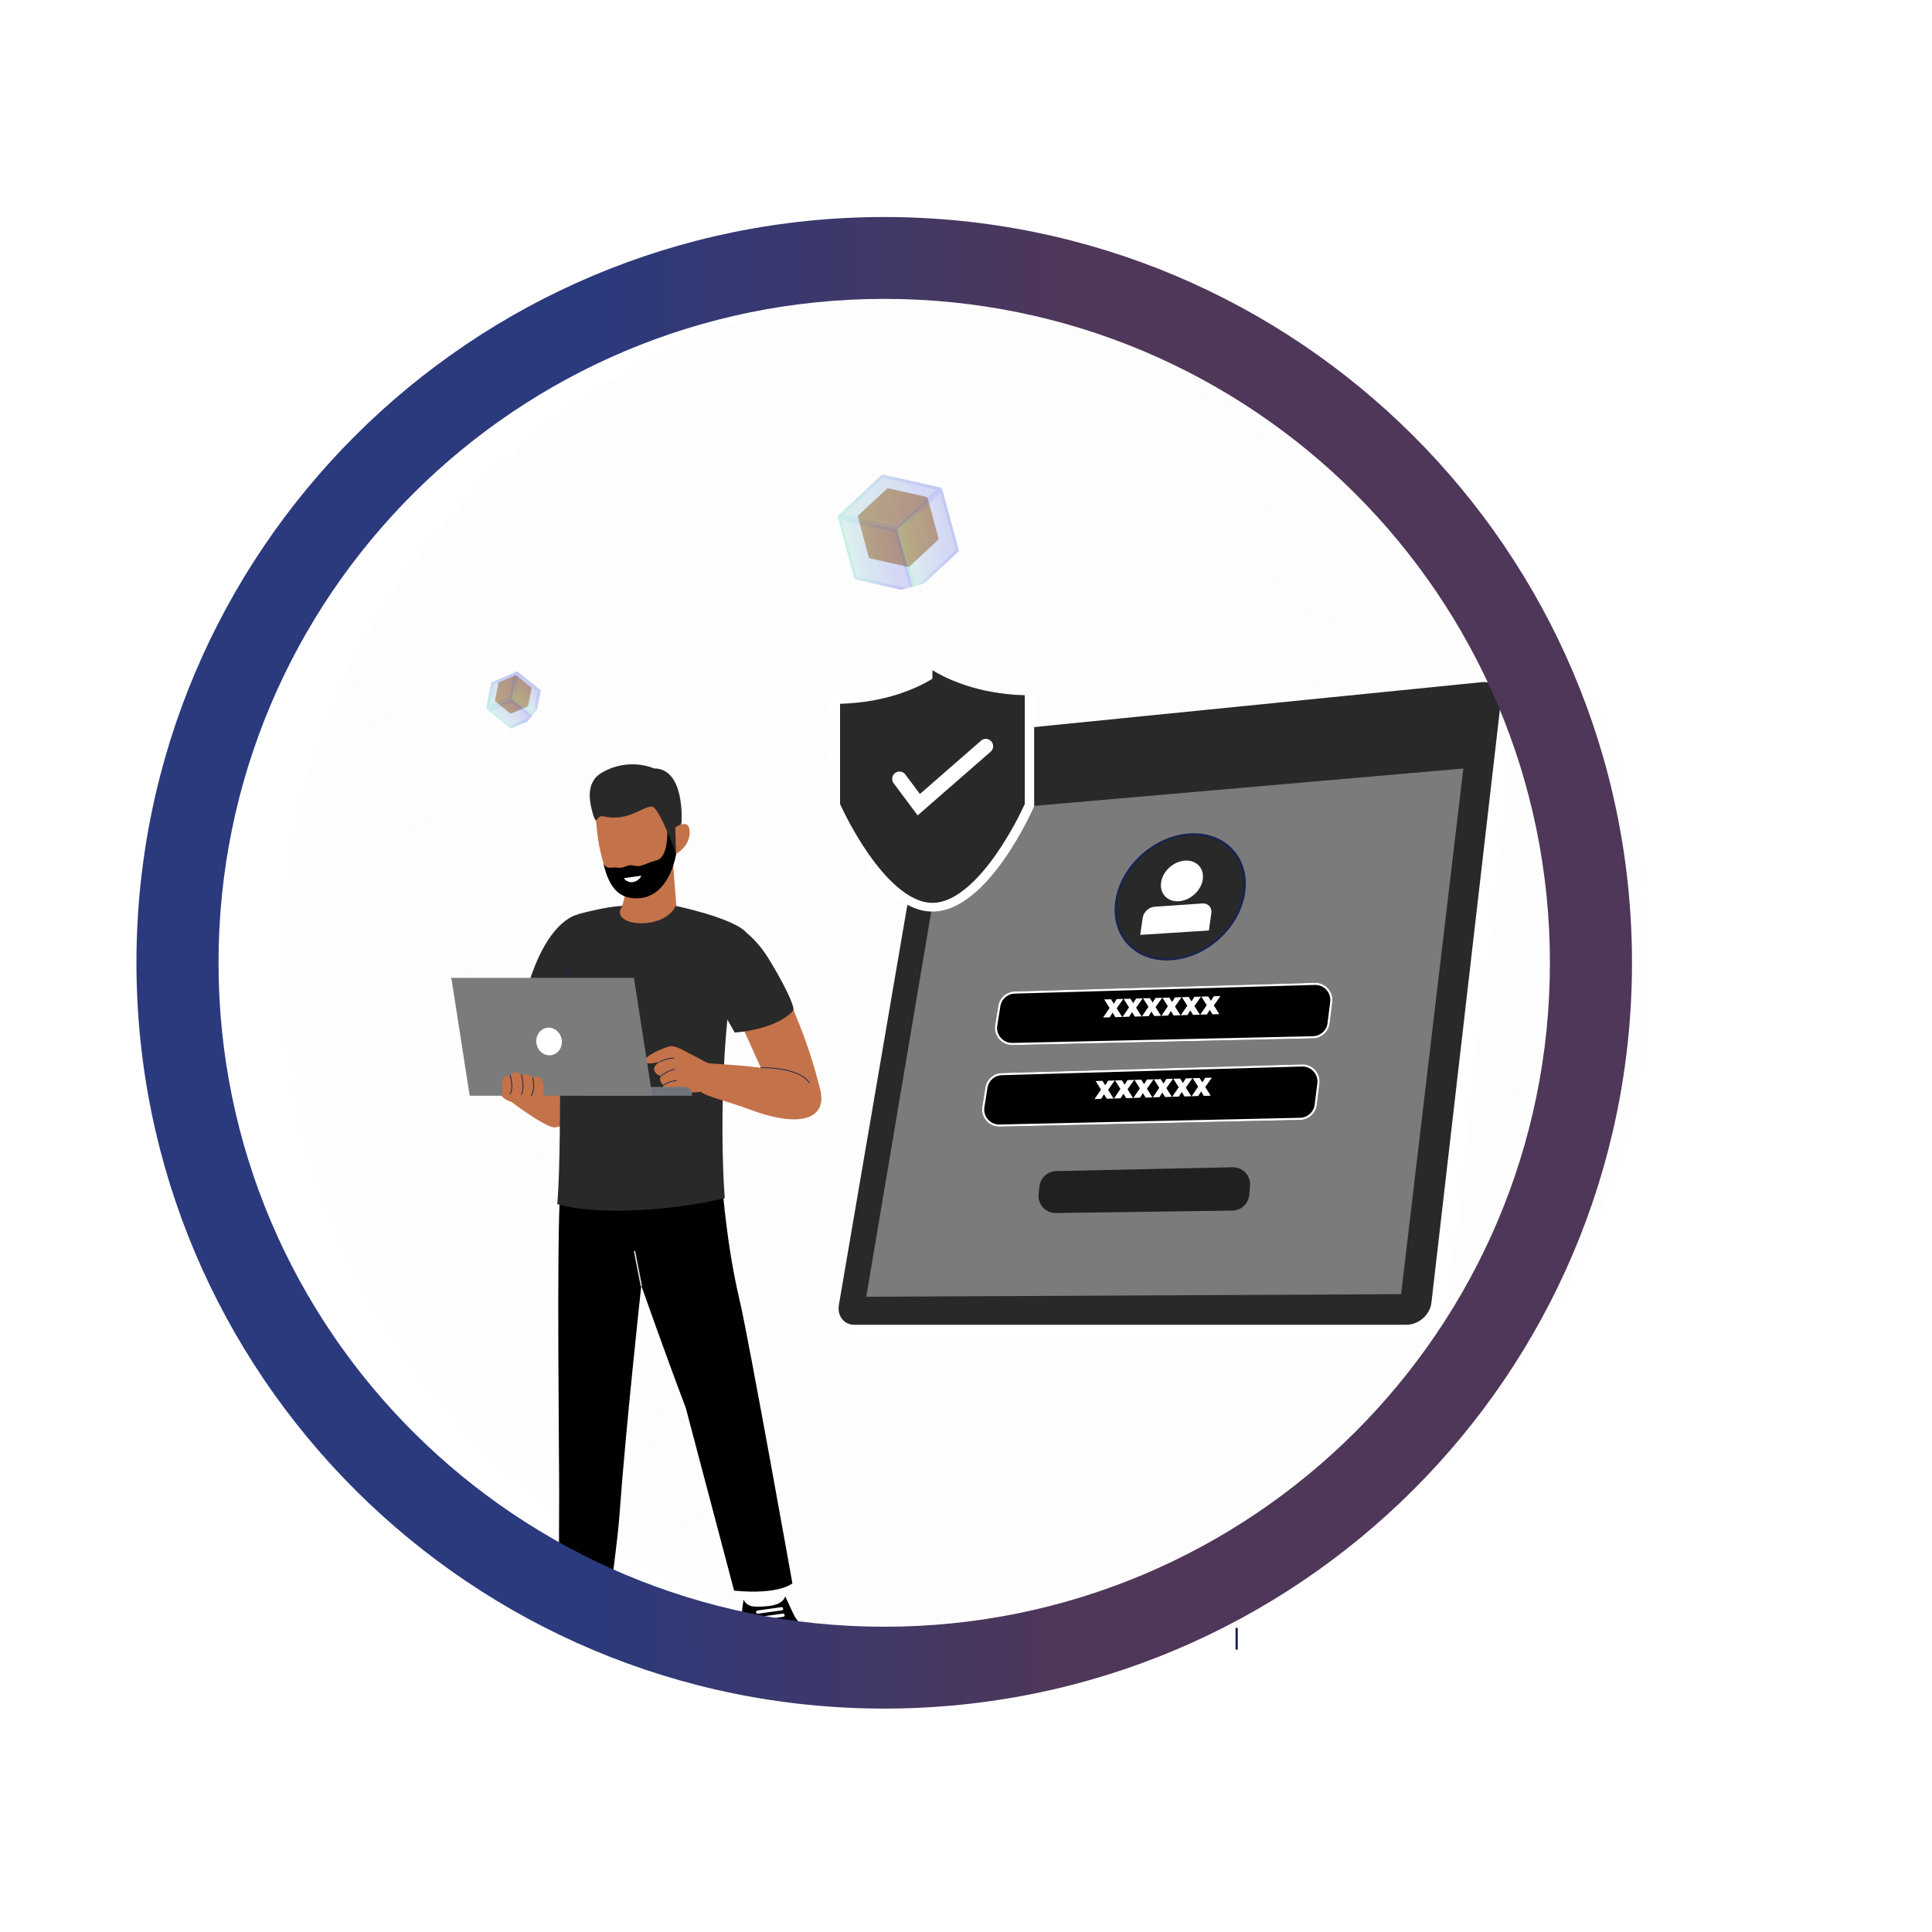 <svg xmlns="http://www.w3.org/2000/svg" width="900" height="900" fill="none" viewBox="0 0 900 900">
  <g filter="url(#a)">
    <ellipse cx="449.622" cy="449.615" fill="url(#b)" fill-opacity=".6" rx="318.345" ry="318.44" transform="rotate(-48.094 449.622 449.615)"/>
  </g>
  <g filter="url(#c)">
    <path fill="#fff" fill-opacity=".16" d="m734.777 601.832-17.174-1.249a43.342 43.342 0 0 0-4.902-11.866l11.241-13.008a3.126 3.126 0 0 0-.156-4.253l-8.831-8.831a3.122 3.122 0 0 0-4.246-.156l-12.996 11.26a43.532 43.532 0 0 0-11.866-4.927l-1.249-17.18a3.123 3.123 0 0 0-3.122-2.873h-12.491a3.128 3.128 0 0 0-2.132.833 3.127 3.127 0 0 0-.99 2.065l-1.249 17.18a43.493 43.493 0 0 0-11.866 4.902l-13.015-11.241a3.118 3.118 0 0 0-4.246.156l-8.831 8.831a3.124 3.124 0 0 0-.156 4.252l11.26 12.99a43.35 43.35 0 0 0-4.927 11.866l-17.174 1.249a3.12 3.12 0 0 0-2.879 3.122v12.491a3.124 3.124 0 0 0 2.904 3.122l17.174 1.249a43.493 43.493 0 0 0 4.902 11.866l-11.241 13.014a3.123 3.123 0 0 0 .156 4.247l8.831 8.831a3.121 3.121 0 0 0 4.246.156l12.996-11.26a43.487 43.487 0 0 0 11.866 4.927l1.249 17.174a3.12 3.12 0 0 0 3.122 2.879h12.491a3.124 3.124 0 0 0 3.122-2.904l1.249-17.174a43.493 43.493 0 0 0 11.866-4.902l13.014 11.241a3.123 3.123 0 0 0 4.247-.156l8.831-8.831a3.121 3.121 0 0 0 .156-4.246l-11.26-12.996a43.5 43.5 0 0 0 4.927-11.866l17.174-1.249a3.12 3.12 0 0 0 2.879-3.122v-12.491a3.124 3.124 0 0 0-2.904-3.122Zm-59.547 28.103a18.732 18.732 0 0 1-17.309-11.566 18.735 18.735 0 1 1 17.309 11.566Z"/>
  </g>
  <path fill="#fff" d="M345.319 756.951s1.747 12.992 3.464 14.959c5.765 6.628 18.743 4.387 25.182.389 4.072-2.526.289-11.265.289-11.265l-28.935-4.083Z"/>
  <path fill="#000" d="M365.794 743.609s4.013 8.864 4.652 9.803c.649.938 11.58 14.355-2.95 17.315-14.525 2.96-17.799.878-21.238-8.94-1.977-5.675.174-16.691.174-16.691s.794 3.275 5.79 3.349c8.765.115 12.603-1.662 13.572-4.836Z"/>
  <path fill="#fff" d="m364.162 750.178-11.091 1.557a.748.748 0 0 1-.849-.649.745.745 0 0 1 .649-.848l11.091-1.563a.749.749 0 0 1 .849.649.754.754 0 0 1-.649.854Zm.694 3.004-11.091 1.558a.746.746 0 0 1-.849-.649.752.752 0 0 1 .649-.854l11.091-1.557a.747.747 0 0 1 .848.649.76.76 0 0 1-.648.853Zm.763 3.524-11.086 1.557a.751.751 0 0 1-.853-.648.752.752 0 0 1 .649-.854l11.09-1.557c.42-.06.794.229.854.649a.76.76 0 0 1-.654.853Z"/>
  <path fill="#000" d="M344.61 606.018c-6.064-25.57-7.911-51.62-7.911-51.62L312.906 535.8l-51.94 18.972c-1.732 23.175-.419 127.025-.489 141.305-.075 14.28-.16 48.096-.16 48.096s17.14 3.808 23.983-1.967c0 0 3.449-24.921 4.288-36.571 2.83-39.736 10.152-106.749 10.152-106.749s11.161 31.794 20.719 56.946l22.511 85.147c21.153 2.051 27.158-3.389 27.158-3.389s-20.43-114.362-24.518-131.572Z"/>
  <path fill="#D9D9D9" d="M298.74 599.23a.342.342 0 0 1-.334-.275l-3.105-15.882c-.03-.185.09-.359.26-.389.189-.03.364.09.389.259l3.105 15.883c.03.189-.085.364-.26.389-.015.015-.025.015-.055.015Z"/>
  <path fill="#C47249" d="M284.63 498.795c-16.746 2.625-45.451 9.643-45.451 9.643 1.123-17.14 3.189-30.712 5.73-41.438 9.039-38.209 26.729-40.574 26.729-40.574l13.097 6.643 15.173 6.439s1.473 56.656-15.278 59.287Z"/>
  <path fill="#C47249" d="M265.833 502.244s7.392 20.734-7.078 22.93c-5.281.808-30.422-19.506-30.422-19.506l16.621-10.497 20.879 7.073Z"/>
  <path fill="#292929" d="M283.735 433.069c-1.098 14.32-3.958 32.628-11.38 34.221-9.214 1.961-22.411.549-28.461-.29 9.039-38.209 24.907-40.879 24.907-40.879l14.934 6.948Z"/>
  <path fill="#192351" d="M263.177 468.428a.182.182 0 0 1-.189-.185c0-.12.708-10.906 2.166-16.736.03-.105.13-.16.214-.13.105.025.16.13.13.215-1.457 5.82-2.151 16.561-2.151 16.676a.17.17 0 0 1-.17.16Z"/>
  <path fill="#C47249" d="M276.604 437.212c.06-.16 14.31 14.944 23.609 11.899 10.397-3.424 15.044-24.607 15.044-24.607l-1.648-21.268-.015-.345-.025-1.272-2.051.748-8.161 2.975-3.274 1.198-8.376 3.05s-.144 5.5-1.182 9.962c-.115.475-.22.909-.335 1.343a7.862 7.862 0 0 1-.968 2.007c-.894 1.402-2.007 2.296-2.007 2.311-2.106 4.432-10.541 11.999-10.611 11.999Z"/>
  <path fill="#C47249" d="M279.768 396.967c2.626 11.555 7.278 23.12 18.463 21.403 7.827-1.213 15.363-12.059 17.056-22.007.863-5.141 1.672-9.618 1.662-12.998-.015-2.67-.145-4.342-.145-4.342l-1.922-5.805-1.143-3.394s-2.51-2.036-5.326-4.332c-3.508-2.875-8.909 1.287-8.994 1.083-.145-.305-15.872-2.496-20.809 3.798-.015.015-.03.03-.03.045-.444.574-.793 1.153-1.008 1.747-.19.489-.274.993-.274 1.497 0 .969.045 2.426.099 4.263.045.764.075 1.602.13 2.496.09 1.502.22 3.149.39 4.881.349 3.624.923 7.667 1.851 11.665Z"/>
  <path fill="#000" d="M281.121 402.268c2.416 10.556 6.903 17.125 17.23 16.102 9.873-.969 15.074-11.525 16.616-20.619-.838-2.152-1.702-7.482-1.702-7.482s-2.525-3.929-2.5-3.784c.334 1.632.219 12.778-4.577 14.165-5.211 1.518-7.073 2.86-9.065 2.831-1.991-.03-2.585-.719-4.332-.29-1.762.434-2.96 1.358-5.331.953-2.221-.359-4.677 1.213-6.339-1.876Z"/>
  <path fill="#292929" d="M317.468 383.236s1.876-25.296-12.868-25.296c0 0-11.48-5.371-24.168 1.951-8.345 4.807-5.331 14.899-4.492 18.393.519 2.196 1.412 4.013 1.702 3.899.809-.33.898-2.526 3.858-1.847 11.999 2.745 19.521-6.254 22.885-4.288 3.365 1.962 10.597 21.702 10.597 21.702s.609-9.328 2.486-14.514Z"/>
  <path fill="#C47249" d="M314.548 385.432s6.643-4.767 6.728 2.136c.09 6.903-6.324 10.197-6.324 10.197l-.404-12.333Z"/>
  <path fill="#fff" d="M290.594 409.096s.16.274.52.609c.623.604 1.836 1.427 3.668 1.213 1.807-.215 2.945-1.388 3.539-2.197.314-.459.474-.793.474-.793l-8.201 1.168Z"/>
  <path fill="#292929" d="M347.626 434.385c-10.804 20.489-12.649 88.052-10.015 123.793-23.715 5.584-57.788 8.35-77.985 2.782 2.925-38.172-1.774-101.174 9.347-134.985 0 0 12.665-3.639 20.982-3.975-7.006 9.473 19.262 12.039 24.815 0 0 0 26.78 5.553 32.856 12.385Z"/>
  <path fill="#192351" d="M263.177 468.428a.182.182 0 0 1-.189-.185c0-.12.708-10.906 2.166-16.736.03-.105.13-.16.214-.13.105.025.16.13.13.215-1.457 5.82-2.151 16.561-2.151 16.676a.17.17 0 0 1-.17.16Z"/>
  <path fill="#C47249" d="M382.08 507.485c3.295 13.127-8.14 18.567-32.832 9.358-11.67-4.347-20.086-5.879-22.831-8.345l1.518-13.547c2.051.624 14.929.939 26.508 2.456l-10.002-22.136c2.725-.215 13.222-2.686 22.351-11.146 8.385 18.308 12.458 32.099 15.288 43.36Z"/>
  <path fill="#192351" d="M376.984 504.485a.172.172 0 0 1-.144-.075c-5.341-7.377-22.237-6.843-22.397-6.828-.099 0-.169-.075-.184-.175 0-.1.07-.19.169-.19.045 0 4.348-.139 9.274.624 4.562.719 10.582 2.411 13.442 6.354.055.085.045.2-.045.26a.26.26 0 0 1-.115.03Z"/>
  <path fill="#C47249" d="M311.039 509.232c1.517-.994 3.364-1.383 9.648-.475 3.784.549 9.833-.838 11.48-1.198l-.609-11.654c-2.44-.634-6.408-3.25-9.368-4.647-3.714-1.747-7.787-4.737-10.901-3.669-5.301 1.792-11.595 4.922-10.817 6.903.809 1.977 7.048.025 7.048.025s-3.209 1.762-2.805 3.903c.404 2.137 3.219 2.84 3.219 2.84-1.512 2.227 1.213 4.293 1.213 4.293-1.237 2.006.679 4.462 1.892 3.679Z"/>
  <path fill="#192351" d="M309.162 505.738c-.055 0-.1-.03-.144-.07a.19.19 0 0 1 .029-.26c.1-.075 2.371-1.951 5.935-2.166h.015c.1 0 .175.07.19.17 0 .104-.075.189-.175.189-3.439.215-5.705 2.067-5.72 2.082a.178.178 0 0 1-.13.055Zm-1.213-4.288c-.054 0-.099-.015-.129-.06-.07-.07-.055-.184.015-.259.114-.1 2.96-2.581 6.324-3.13.104-.03.189.04.219.145.015.1-.06.185-.144.214-3.265.535-6.125 3.03-6.155 3.045a.216.216 0 0 1-.13.045Zm-.419-6.743c-.055 0-.13-.03-.154-.085-.045-.09-.015-.205.069-.245.03-.015 2.96-1.647 6.469-1.647.115 0 .245.055.23.185 0 .105-.085.19-.185.19h-.06c-3.404 0-6.249 1.572-6.279 1.587-.03 0-.06.015-.09.015Z"/>
  <path fill="#6F747C" d="M322.374 510.444h-50.821v-4.127h47.198a3.61 3.61 0 0 1 3.608 3.608v.519h.015Z"/>
  <path fill="#7B7B7B" d="M218.804 510.444h85.063l-8.566-54.924h-85.057l8.56 54.924Z"/>
  <path fill="#fff" d="M261.625 484.095c.08.42.115.839.115 1.263 0 .419-.035.839-.115 1.253a6.61 6.61 0 0 1-.888 2.291c-.22.344-.465.659-.744.948a5.525 5.525 0 0 1-.904.774 5.418 5.418 0 0 1-1.033.564c-.359.15-.734.259-1.118.329-.384.07-.774.1-1.163.085a5.455 5.455 0 0 1-1.163-.159 5.81 5.81 0 0 1-2.151-1.029 6.14 6.14 0 0 1-.903-.828 6.34 6.34 0 0 1-.744-.999c-.22-.359-.4-.733-.549-1.128a6.872 6.872 0 0 1-.34-1.217 6.713 6.713 0 0 1-.114-1.263c0-.42.034-.839.114-1.248a6.45 6.45 0 0 1 .34-1.198 6.74 6.74 0 0 1 .549-1.098 6.22 6.22 0 0 1 .744-.948 6.01 6.01 0 0 1 .903-.774 5.918 5.918 0 0 1 1.033-.564 5.439 5.439 0 0 1 2.281-.414c.394.01.784.064 1.168.159.384.095.754.23 1.118.4.36.174.704.384 1.028.629.33.244.629.519.904.828.279.31.524.639.744.998.219.36.399.734.549 1.128.149.4.264.804.339 1.218Z"/>
  <path fill="#C47249" d="M233.504 510.405s.709-.335.374-3.524c-.329-3.18.649-6.299 3.714-5.95 0 0 2.61-3.165 5.341-.03 0 0 3.159-1.427 5.24 1.198 0 0 2.616-1.458 3.929.479 1.312 1.932 1.961 7.537.015 8.92-1.967 1.387-6.973 2.151-11.565 2.081-4.592-.07-7.048-3.174-7.048-3.174Z"/>
  <path fill="#192351" d="M237.592 509.751c-.03 0-.06-.01-.09-.025-.085-.06-.115-.16-.07-.25 1.817-3.115 0-8.445-.015-8.49-.03-.1.015-.2.115-.23s.205.015.23.115c.074.235 1.891 5.545 0 8.795a.21.21 0 0 1-.17.085Zm5.34.274c-.03 0-.045 0-.075-.01a.211.211 0 0 1-.099-.249c1.587-3.639 0-8.765-.015-8.82-.025-.1.03-.205.114-.23a.188.188 0 0 1 .235.115c.07.215 1.647 5.326 0 9.079-.015.075-.09.115-.16.115Zm4.592.479a.225.225 0 0 1-.099-.03.181.181 0 0 1-.06-.244c1.906-2.905.634-8.041.619-8.086-.025-.1.029-.205.129-.215.105-.03.205.025.22.13.055.215 1.328 5.341-.664 8.37a.182.182 0 0 1-.145.075Z"/>
  <path fill="#fff" d="M661.884 623.907H404.721c-4.822 0-8.011-4.188-7.118-9.354l43.839-256.094c.794-4.632 5.181-8.75 9.818-9.224l245.823-24.662c5.53-.549 9.558 3.074 8.969 8.126l-32.434 280.886c-.663 5.7-5.934 10.322-11.734 10.322Z"/>
  <path fill="#292929" d="M655.081 617.124H397.923c-4.827 0-8.016-4.188-7.123-9.359l43.839-256.089c.794-4.637 5.186-8.75 9.818-9.229l245.828-24.663c5.53-.549 9.558 3.075 8.964 8.131L666.82 606.797c-.648 5.705-5.919 10.327-11.739 10.327Z"/>
  <path fill="#7B7B7B" d="m652.685 602.869-249.147 1.213 37.989-225.164L681.679 358l-28.994 244.869Z"/>
  <path fill="#fff" d="M453.901 359.023c-.36 2.166-2.411 4.073-4.577 4.272-2.167.205-3.609-1.382-3.25-3.534.365-2.151 2.396-4.057 4.562-4.277 2.151-.2 3.614 1.372 3.265 3.539Zm27.407-2.586c-.35 2.181-2.426 4.118-4.637 4.318-2.206.204-3.694-1.398-3.349-3.564.344-2.166 2.426-4.103 4.622-4.318 2.206-.204 3.708 1.383 3.364 3.564Zm-13.776 1.303c-.359 2.166-2.411 4.098-4.607 4.302-2.181.2-3.654-1.387-3.289-3.553.359-2.167 2.41-4.088 4.592-4.288 2.176-.215 3.663 1.373 3.304 3.539Z"/>
  <path fill="#292929" d="M579.577 415.525c-2.206 16.241-17.599 30.307-34.206 31.3-16.416.983-27.651-11.2-25.296-27.128 2.341-15.812 17.27-29.603 33.527-30.916 16.447-1.313 28.156 10.612 25.975 26.744Z"/>
  <path fill="#192351" d="M543.51 447.419c-7.362 0-13.816-2.64-18.323-7.567-4.792-5.226-6.798-12.418-5.645-20.23 2.365-15.967 17.614-30.032 34.005-31.345 8.286-.664 15.578 1.892 20.62 7.207 4.876 5.151 6.972 12.284 5.919 20.11-2.241 16.507-17.804 30.742-34.699 31.765-.619.03-1.258.06-1.877.06Zm12.578-58.204c-.809 0-1.617.03-2.456.1-15.927 1.288-30.771 14.944-33.067 30.467-1.108 7.497.808 14.37 5.385 19.376 4.667 5.102 11.57 7.642 19.382 7.163 16.416-.983 31.545-14.829 33.711-30.856 1.013-7.492-.978-14.335-5.645-19.262-4.288-4.547-10.382-6.988-17.31-6.988Z"/>
  <path fill="#fff" d="M560.301 409.645c-.749 5.241-5.73 9.823-11.116 10.182-5.356.374-9.069-3.569-8.301-8.78.764-5.196 5.701-9.733 11.046-10.137 5.356-.404 9.124 3.509 8.371 8.735Zm2.86 23.798-32.01 2.062 1.183-8.026c.39-2.626 2.86-4.897 5.531-5.081l22.176-1.533c2.715-.184 4.622 1.807 4.248 4.463l-1.128 8.115Z"/>
  <g filter="url(#d)">
    <path fill="#fff" d="M434.364 306.928s-16.356 13.327-47.387 12.489v52.154s21.183 49.08 47.417 49.08c26.235 0 47.358-49.08 47.358-49.08v-52.154c-31.026.838-47.388-12.489-47.388-12.489Z"/>
  </g>
  <g filter="url(#e)">
    <path fill="#292929" d="M477.38 323.864v46.694c-1.488 3.234-6.354 13.386-13.327 23.364-7.232 10.337-18.253 22.656-29.673 22.656h-.03c-11.406-.015-22.436-12.334-29.674-22.671-6.988-9.963-11.864-20.115-13.342-23.359v-46.699c22.097-.589 36.652-7.737 43.016-11.65 6.384 3.923 20.938 11.071 43.03 11.665Z"/>
  </g>
  <mask id="f" width="49" height="110" x="432" y="309" maskUnits="userSpaceOnUse" style="mask-type:luminance">
    <path fill="#fff" d="M480.015 309.833h-47.277v108.611h47.277V309.833Z"/>
  </mask>
  <g mask="url(#f)">
    <path fill="#292929" d="M477.38 323.864v46.694c-1.488 3.234-6.354 13.386-13.327 23.364-7.232 10.337-18.253 22.656-29.673 22.656h-.03V312.199c6.384 3.923 20.938 11.071 43.03 11.665Z"/>
  </g>
  <path fill="#fff" d="m427.478 379.834-11.182-14.956a3.396 3.396 0 0 1 .692-4.769c1.511-1.117 3.647-.824 4.765.692l6.774 9.072 28.472-24.825c1.407-1.242 3.573-1.088 4.801.327a3.408 3.408 0 0 1-.326 4.806l-33.996 29.653Z"/>
  <path fill="#192351" d="M576.083 768.546a.535.535 0 0 1-.534-.534v-9.244c0-.3.245-.534.534-.534a.54.54 0 0 1 .534.534v9.244a.541.541 0 0 1-.534.534Z"/>
  <g filter="url(#g)">
    <path fill="#000" d="M465.017 464.595a8 8 0 0 1 7.668-6.732l139.798-4.04c4.903-.141 8.777 4.121 8.17 8.988l-1.234 9.89a8 8 0 0 1-7.76 7.007l-140.001 3.132c-4.994.111-8.867-4.33-8.078-9.262l1.437-8.983Z"/>
    <path stroke="#fff" d="m472.7 458.363 139.798-4.04c4.596-.133 8.228 3.863 7.659 8.426l-1.234 9.89a7.502 7.502 0 0 1-7.275 6.57l-140.001 3.131c-4.682.104-8.313-4.059-7.573-8.683l1.437-8.983a7.5 7.5 0 0 1 7.189-6.311Z"/>
  </g>
  <g filter="url(#h)">
    <path fill="#000" d="M459.017 502.595a8 8 0 0 1 7.668-6.732l139.798-4.04c4.903-.141 8.777 4.121 8.17 8.988l-1.234 9.89a8 8 0 0 1-7.76 7.007l-140.001 3.132c-4.994.111-8.867-4.33-8.078-9.262l1.437-8.983Z"/>
    <path stroke="#fff" d="m466.7 496.363 139.798-4.04c4.596-.133 8.228 3.863 7.659 8.426l-1.234 9.89a7.502 7.502 0 0 1-7.275 6.57l-140.001 3.131c-4.682.104-8.313-4.059-7.573-8.683l1.437-8.983a7.5 7.5 0 0 1 7.189-6.311Z"/>
  </g>
  <g filter="url(#i)">
    <path fill="#202020" d="M484.233 548.608a8.001 8.001 0 0 1 7.771-7.062l82.159-1.791c4.768-.104 8.567 3.96 8.142 8.71l-.374 4.189a8 8 0 0 1-7.859 7.287l-82.199 1.126c-4.833.066-8.621-4.136-8.055-8.936l.415-3.523Z"/>
  </g>
  <path fill="#fff" d="m514.28 509.743-1.305 2.145-3.104.091 3.016-4.433-2.497-3.961 3.173-.093 1.289 2.074 1.325-2.151 3.103-.091-3.078 4.37 2.545 4.04-3.178.093-1.289-2.084Zm9.05-.265-1.31 2.145-3.103.091 3.021-4.433-2.498-3.961 3.173-.093 1.289 2.074 1.325-2.151 3.104-.091-3.078 4.37 2.545 4.04-3.178.093-1.29-2.084Zm9.051-.265-1.311 2.145-3.103.091 3.021-4.433-2.498-3.961 3.174-.093 1.289 2.074 1.325-2.151 3.103-.09-3.083 4.369 2.545 4.04-3.173.093-1.289-2.084Zm9.05-.265-1.31 2.145-3.104.091 3.022-4.433-2.503-3.961 3.178-.093 1.289 2.075 1.32-2.151 3.103-.091-3.077 4.369 2.545 4.04-3.174.093-1.289-2.084Zm9.05-.265-1.31 2.146-3.103.09 3.021-4.432-2.503-3.962 3.178-.093 1.289 2.075 1.321-2.151 3.103-.091-3.078 4.369 2.545 4.041-3.173.092-1.29-2.084Zm9.046-.265-1.306 2.146-3.103.09 3.016-4.432-2.498-3.962 3.174-.093 1.289 2.075 1.325-2.151 3.103-.091-3.078 4.37 2.545 4.04-3.178.093-1.289-2.085Zm-41.247-36.675-1.305 2.145-3.104.091 3.016-4.433-2.497-3.961 3.173-.093 1.289 2.074 1.325-2.151 3.103-.091-3.078 4.37 2.545 4.04-3.178.093-1.289-2.084Zm9.05-.265-1.31 2.145-3.103.091 3.021-4.433-2.498-3.961 3.173-.093 1.289 2.074 1.325-2.151 3.104-.091-3.078 4.37 2.545 4.04-3.178.093-1.29-2.084Zm9.051-.265-1.311 2.145-3.103.091 3.021-4.433-2.498-3.961 3.174-.093 1.289 2.074 1.325-2.151 3.103-.09-3.083 4.369 2.545 4.04-3.173.093-1.289-2.084Zm9.05-.265-1.31 2.145-3.104.091 3.022-4.433-2.503-3.961 3.178-.093 1.289 2.075 1.32-2.151 3.103-.091-3.077 4.369 2.545 4.04-3.174.093-1.289-2.084Zm9.05-.265-1.31 2.146-3.103.09 3.021-4.432-2.503-3.962 3.178-.093 1.289 2.075 1.321-2.151 3.103-.091-3.078 4.369 2.545 4.041-3.173.092-1.29-2.084Zm9.046-.265-1.306 2.146-3.103.09 3.016-4.432-2.498-3.962 3.174-.093 1.289 2.075 1.325-2.151 3.103-.091-3.078 4.37 2.545 4.04-3.178.093-1.289-2.085Z"/>
  <g filter="url(#j)">
    <path fill="#fff" fill-opacity=".26" d="m511.779 644.882-11.612 17.379a52.582 52.582 0 0 0-15.463-1.937l-6.993-19.663a3.79 3.79 0 0 0-4.582-2.384l-14.614 4.028a3.787 3.787 0 0 0-2.71 4.389l4.095 20.467a52.83 52.83 0 0 0-12.313 9.571l-18.882-8.979a3.79 3.79 0 0 0-4.904 1.574l-7.487 13.184a3.786 3.786 0 0 0-.397 2.75c.22.934.786 1.75 1.585 2.282l17.385 11.616a52.82 52.82 0 0 0-1.937 15.463l-19.666 7a3.79 3.79 0 0 0-2.381 4.576l4.028 14.614a3.792 3.792 0 0 0 4.396 2.714l20.46-4.1a52.62 52.62 0 0 0 9.571 12.313l-8.975 18.876a3.787 3.787 0 0 0 1.57 4.911l13.184 7.486a3.791 3.791 0 0 0 5.036-1.194l11.612-17.379a52.759 52.759 0 0 0 15.463 1.938l7 19.666a3.792 3.792 0 0 0 4.576 2.38l14.614-4.028a3.79 3.79 0 0 0 2.71-4.389l-4.096-20.466a52.768 52.768 0 0 0 12.313-9.571l18.877 8.975a3.79 3.79 0 0 0 4.91-1.571l7.486-13.183a3.787 3.787 0 0 0-1.193-5.037l-17.379-11.612a52.787 52.787 0 0 0 1.937-15.463l19.666-7a3.789 3.789 0 0 0 2.381-4.576l-4.029-14.613a3.787 3.787 0 0 0-4.388-2.71l-20.467 4.095a52.81 52.81 0 0 0-9.571-12.313l8.975-18.876a3.79 3.79 0 0 0-1.57-4.91l-13.184-7.487a3.792 3.792 0 0 0-5.037 1.194Zm-6.027 79.698a22.744 22.744 0 0 1-22.582 11.338 22.743 22.743 0 0 1 1.157-45.249 22.737 22.737 0 0 1 23.573 16.638 22.742 22.742 0 0 1-2.148 17.273Z"/>
  </g>
  <g filter="url(#k)">
    <path fill="#fff" fill-opacity=".16" d="m626.779 174.882-11.612 17.379a52.582 52.582 0 0 0-15.463-1.937l-6.993-19.663a3.79 3.79 0 0 0-4.582-2.384l-14.614 4.028a3.787 3.787 0 0 0-2.71 4.389l4.095 20.467a52.83 52.83 0 0 0-12.313 9.571l-18.882-8.979a3.79 3.79 0 0 0-4.904 1.574l-7.487 13.184a3.786 3.786 0 0 0-.397 2.75c.22.934.786 1.75 1.585 2.282l17.385 11.616a52.82 52.82 0 0 0-1.937 15.463l-19.666 7a3.79 3.79 0 0 0-2.381 4.576l4.028 14.614a3.792 3.792 0 0 0 4.396 2.714l20.46-4.1a52.62 52.62 0 0 0 9.571 12.313l-8.975 18.876a3.787 3.787 0 0 0 1.57 4.911l13.184 7.486a3.791 3.791 0 0 0 5.036-1.194l11.612-17.379a52.759 52.759 0 0 0 15.463 1.938l7 19.666a3.792 3.792 0 0 0 4.576 2.38l14.614-4.028a3.79 3.79 0 0 0 2.71-4.389l-4.096-20.466a52.768 52.768 0 0 0 12.313-9.571l18.877 8.975a3.79 3.79 0 0 0 4.91-1.571l7.486-13.183a3.787 3.787 0 0 0-1.193-5.037l-17.379-11.612a52.787 52.787 0 0 0 1.937-15.463l19.666-7a3.789 3.789 0 0 0 2.381-4.576l-4.029-14.613a3.787 3.787 0 0 0-4.388-2.71l-20.467 4.095a52.81 52.81 0 0 0-9.571-12.313l8.975-18.876a3.79 3.79 0 0 0-1.57-4.91l-13.184-7.487a3.792 3.792 0 0 0-5.037 1.194Zm-6.027 79.698a22.744 22.744 0 0 1-22.582 11.338 22.743 22.743 0 0 1 1.157-45.249 22.737 22.737 0 0 1 23.573 16.638 22.742 22.742 0 0 1-2.148 17.273Z"/>
  </g>
  <g clip-path="url(#l)">
    <path fill="#AB5D00" fill-opacity=".56" d="M431.925 231.723a.841.841 0 0 0-.428-.252l-17.612-3.95a.845.845 0 0 0-.756.204l-13.228 12.281a.839.839 0 0 0-.243.432l18.427 4.135 13.84-12.85Z"/>
    <path fill="#AB5D00" fill-opacity=".56" d="m418.085 244.573 5.262 19.477a.842.842 0 0 0 .353-.195l13.228-12.281a.848.848 0 0 0 .24-.836l-5.043-18.666a.82.82 0 0 0-.2-.349l-13.84 12.85Z"/>
    <path fill="#AB5D00" fill-opacity=".56" d="M399.658 240.438a.845.845 0 0 0 .003.403l5.043 18.666a.843.843 0 0 0 .627.602l17.612 3.95c.134.03.273.027.404-.009l-5.262-19.477-18.427-4.135Z"/>
    <g filter="url(#m)">
      <path fill="#1D1D1D" fill-opacity=".05" d="M438.682 224.689a1.253 1.253 0 0 0-.642-.378l-26.418-5.925a1.251 1.251 0 0 0-1.134.306l-19.842 18.421a1.259 1.259 0 0 0-.364.649l27.641 6.201 20.759-19.274Z"/>
      <path fill="url(#n)" fill-opacity=".2" d="M438.682 224.689a1.253 1.253 0 0 0-.642-.378l-26.418-5.925a1.251 1.251 0 0 0-1.134.306l-19.842 18.421a1.259 1.259 0 0 0-.364.649l27.641 6.201 20.759-19.274Z"/>
      <path stroke="url(#o)" stroke-opacity=".1" stroke-width="1.388" d="m411.47 219.063 25.977 5.826-19.729 18.317-26.267-5.893 19.509-18.112v-.001a.57.57 0 0 1 .51-.137Z"/>
    </g>
    <g filter="url(#p)">
      <path fill="#1D1D1D" fill-opacity=".05" d="m417.922 243.962 7.892 29.216a1.26 1.26 0 0 0 .53-.293l19.841-18.421a1.265 1.265 0 0 0 .359-1.253l-7.563-27.999a1.238 1.238 0 0 0-.299-.524l-20.76 19.274Z"/>
      <path fill="url(#q)" fill-opacity=".2" d="m417.922 243.962 7.892 29.216a1.26 1.26 0 0 0 .53-.293l19.841-18.421a1.265 1.265 0 0 0 .359-1.253l-7.563-27.999a1.238 1.238 0 0 0-.299-.524l-20.76 19.274Z"/>
      <path stroke="url(#r)" stroke-opacity=".1" stroke-width="1.388" d="m438.438 225.861 7.436 27.531a.56.56 0 0 1-.161.563l-19.486 18.092-7.526-27.862 19.737-18.324Z"/>
    </g>
    <g filter="url(#s)">
      <path fill="#1D1D1D" fill-opacity=".05" d="M390.282 237.761c-.047.199-.046.407.005.605l7.563 27.999a1.26 1.26 0 0 0 .941.902l26.418 5.926c.2.045.408.04.606-.013l-7.892-29.217-27.641-6.202Z"/>
      <path fill="url(#t)" fill-opacity=".2" d="M390.282 237.761c-.047.199-.046.407.005.605l7.563 27.999a1.26 1.26 0 0 0 .941.902l26.418 5.926c.2.045.408.04.606-.013l-7.892-29.217-27.641-6.202Z"/>
      <path stroke="url(#u)" stroke-opacity=".1" stroke-width="1.388" d="m424.888 272.41-25.945-5.82 25.945 5.82Zm0 0-7.526-27.862-26.279-5.896 7.437 27.532v.001a.572.572 0 0 0 .423.405l25.945 5.82Z"/>
    </g>
  </g>
  <path fill="#292929" d="M342.615 431s8.086 3.812 15.216 15.234c6.455 10.345 12.957 23.129 11.619 24.592-8.219 9.102-27.201 10.174-27.201 10.174l-8.623-15.319L342.615 431Z"/>
  <g clip-path="url(#v)">
    <path fill="#AB5D00" fill-opacity=".56" d="M240.351 314.533a.382.382 0 0 0-.229.021l-7.678 3.3a.384.384 0 0 0-.229.282l-1.627 8.197a.388.388 0 0 0 .026.228l8.034-3.452 1.703-8.576Zm-1.703 8.576 7.261 5.877a.395.395 0 0 0 .08-.169l1.627-8.197a.387.387 0 0 0-.137-.378l-6.958-5.633a.385.385 0 0 0-.17-.076l-1.703 8.576Z"/>
    <path fill="#AB5D00" fill-opacity=".56" d="M230.614 326.561c.024.058.062.11.111.15l6.958 5.633a.397.397 0 0 0 .399.055l7.678-3.3a.394.394 0 0 0 .149-.113l-7.261-5.877-8.034 3.452Z"/>
    <g filter="url(#w)">
      <path fill="#1D1D1D" fill-opacity=".05" d="M240.976 310.06a.587.587 0 0 0-.344.032l-11.517 4.949a.594.594 0 0 0-.342.423l-2.442 12.296a.581.581 0 0 0 .04.342l12.051-5.177 2.554-12.865Z"/>
      <path fill="url(#x)" fill-opacity=".2" d="M240.976 310.06a.587.587 0 0 0-.344.032l-11.517 4.949a.594.594 0 0 0-.342.423l-2.442 12.296a.581.581 0 0 0 .04.342l12.051-5.177 2.554-12.865Z"/>
      <path stroke="url(#y)" stroke-opacity=".1" stroke-width="1.388" d="m229.442 315.656 10.621-4.564-2.251 11.339-10.621 4.564 2.251-11.339Z"/>
    </g>
    <g filter="url(#z)">
      <path fill="#1D1D1D" fill-opacity=".05" d="m238.421 322.924 10.892 8.817a.6.6 0 0 0 .119-.254l2.441-12.296a.582.582 0 0 0-.206-.567l-10.437-8.449a.574.574 0 0 0-.255-.115l-2.554 12.864Z"/>
      <path fill="url(#A)" fill-opacity=".2" d="m238.421 322.924 10.892 8.817a.6.6 0 0 0 .119-.254l2.441-12.296a.582.582 0 0 0-.206-.567l-10.437-8.449a.574.574 0 0 0-.255-.115l-2.554 12.864Z"/>
      <path stroke="url(#B)" stroke-opacity=".1" stroke-width="1.388" d="m239.183 322.649 2.264-11.405 9.732 7.877-2.264 11.405-9.732-7.877Z"/>
    </g>
    <g filter="url(#C)">
      <path fill="#1D1D1D" fill-opacity=".05" d="M226.37 328.102a.601.601 0 0 0 .166.226l10.438 8.448a.589.589 0 0 0 .598.083l11.517-4.949a.574.574 0 0 0 .224-.169l-10.892-8.816-12.051 5.177Z"/>
      <path fill="url(#D)" fill-opacity=".2" d="M226.37 328.102a.601.601 0 0 0 .166.226l10.438 8.448a.589.589 0 0 0 .598.083l11.517-4.949a.574.574 0 0 0 .224-.169l-10.892-8.816-12.051 5.177Z"/>
      <path stroke="url(#E)" stroke-opacity=".1" stroke-width="1.388" d="m237.359 336.195-9.732-7.877 10.683-4.59 9.732 7.877-10.683 4.59Z"/>
    </g>
  </g>
  <g filter="url(#F)">
    <path fill="url(#G)" fill-rule="evenodd" d="M443.903 765.796c171.268 0 310.108-138.472 310.108-309.285 0-170.812-138.84-309.284-310.108-309.284S133.795 285.699 133.795 456.511c0 170.813 138.84 309.285 310.108 309.285Zm0 38.131c192.384 0 348.341-155.543 348.341-347.416 0-191.872-155.957-347.415-348.341-347.415-192.383 0-348.34 155.543-348.34 347.415 0 191.873 155.957 347.416 348.34 347.416Z" clip-rule="evenodd"/>
  </g>
  <defs>
    <filter id="a" width="836.801" height="836.781" x="31.222" y="31.225" color-interpolation-filters="sRGB" filterUnits="userSpaceOnUse">
      <feFlood flood-opacity="0" result="BackgroundImageFix"/>
      <feGaussianBlur in="BackgroundImageFix" stdDeviation="50"/>
      <feComposite in2="SourceAlpha" operator="in" result="effect1_backgroundBlur_1810_729"/>
      <feBlend in="SourceGraphic" in2="effect1_backgroundBlur_1810_729" result="shape"/>
    </filter>
    <filter id="c" width="124.901" height="129.678" x="612.78" y="548.749" color-interpolation-filters="sRGB" filterUnits="userSpaceOnUse">
      <feFlood flood-opacity="0" result="BackgroundImageFix"/>
      <feBlend in="SourceGraphic" in2="BackgroundImageFix" result="shape"/>
      <feColorMatrix in="SourceAlpha" result="hardAlpha" values="0 0 0 0 0 0 0 0 0 0 0 0 0 0 0 0 0 0 127 0"/>
      <feOffset dy="4.777"/>
      <feGaussianBlur stdDeviation="2.388"/>
      <feComposite in2="hardAlpha" k2="-1" k3="1" operator="arithmetic"/>
      <feColorMatrix values="0 0 0 0 1 0 0 0 0 1 0 0 0 0 1 0 0 0 0.4 0"/>
      <feBlend in2="shape" result="effect1_innerShadow_1810_729"/>
    </filter>
    <filter id="d" width="102.775" height="121.722" x="382.977" y="306.928" color-interpolation-filters="sRGB" filterUnits="userSpaceOnUse">
      <feFlood flood-opacity="0" result="BackgroundImageFix"/>
      <feColorMatrix in="SourceAlpha" result="hardAlpha" values="0 0 0 0 0 0 0 0 0 0 0 0 0 0 0 0 0 0 127 0"/>
      <feOffset dy="4"/>
      <feGaussianBlur stdDeviation="2"/>
      <feComposite in2="hardAlpha" operator="out"/>
      <feColorMatrix values="0 0 0 0 0 0 0 0 0 0 0 0 0 0 0 0 0 0 0.25 0"/>
      <feBlend in2="BackgroundImageFix" result="effect1_dropShadow_1810_729"/>
      <feBlend in="SourceGraphic" in2="effect1_dropShadow_1810_729" result="shape"/>
    </filter>
    <filter id="e" width="94.045" height="112.378" x="387.334" y="312.199" color-interpolation-filters="sRGB" filterUnits="userSpaceOnUse">
      <feFlood flood-opacity="0" result="BackgroundImageFix"/>
      <feColorMatrix in="SourceAlpha" result="hardAlpha" values="0 0 0 0 0 0 0 0 0 0 0 0 0 0 0 0 0 0 127 0"/>
      <feOffset dy="4"/>
      <feGaussianBlur stdDeviation="2"/>
      <feComposite in2="hardAlpha" operator="out"/>
      <feColorMatrix values="0 0 0 0 0 0 0 0 0 0 0 0 0 0 0 0 0 0 0.25 0"/>
      <feBlend in2="BackgroundImageFix" result="effect1_dropShadow_1810_729"/>
      <feBlend in="SourceGraphic" in2="effect1_dropShadow_1810_729" result="shape"/>
    </filter>
    <filter id="g" width="165.238" height="37.022" x="459.477" y="453.82" color-interpolation-filters="sRGB" filterUnits="userSpaceOnUse">
      <feFlood flood-opacity="0" result="BackgroundImageFix"/>
      <feColorMatrix in="SourceAlpha" result="hardAlpha" values="0 0 0 0 0 0 0 0 0 0 0 0 0 0 0 0 0 0 127 0"/>
      <feOffset dy="4"/>
      <feGaussianBlur stdDeviation="2"/>
      <feComposite in2="hardAlpha" operator="out"/>
      <feColorMatrix values="0 0 0 0 0 0 0 0 0 0 0 0 0 0 0 0 0 0 0.25 0"/>
      <feBlend in2="BackgroundImageFix" result="effect1_dropShadow_1810_729"/>
      <feBlend in="SourceGraphic" in2="effect1_dropShadow_1810_729" result="shape"/>
    </filter>
    <filter id="h" width="165.238" height="37.022" x="453.477" y="491.82" color-interpolation-filters="sRGB" filterUnits="userSpaceOnUse">
      <feFlood flood-opacity="0" result="BackgroundImageFix"/>
      <feColorMatrix in="SourceAlpha" result="hardAlpha" values="0 0 0 0 0 0 0 0 0 0 0 0 0 0 0 0 0 0 127 0"/>
      <feOffset dy="4"/>
      <feGaussianBlur stdDeviation="2"/>
      <feComposite in2="hardAlpha" operator="out"/>
      <feColorMatrix values="0 0 0 0 0 0 0 0 0 0 0 0 0 0 0 0 0 0 0.25 0"/>
      <feBlend in2="BackgroundImageFix" result="effect1_dropShadow_1810_729"/>
      <feBlend in="SourceGraphic" in2="effect1_dropShadow_1810_729" result="shape"/>
    </filter>
    <filter id="i" width="106.576" height="29.315" x="479.762" y="539.753" color-interpolation-filters="sRGB" filterUnits="userSpaceOnUse">
      <feFlood flood-opacity="0" result="BackgroundImageFix"/>
      <feColorMatrix in="SourceAlpha" result="hardAlpha" values="0 0 0 0 0 0 0 0 0 0 0 0 0 0 0 0 0 0 127 0"/>
      <feOffset dy="4"/>
      <feGaussianBlur stdDeviation="2"/>
      <feComposite in2="hardAlpha" operator="out"/>
      <feColorMatrix values="0 0 0 0 0 0 0 0 0 0 0 0 0 0 0 0 0 0 0.25 0"/>
      <feBlend in2="BackgroundImageFix" result="effect1_dropShadow_1810_729"/>
      <feBlend in="SourceGraphic" in2="effect1_dropShadow_1810_729" result="shape"/>
    </filter>
    <filter id="j" width="150.418" height="155.196" x="410.767" y="638.14" color-interpolation-filters="sRGB" filterUnits="userSpaceOnUse">
      <feFlood flood-opacity="0" result="BackgroundImageFix"/>
      <feBlend in="SourceGraphic" in2="BackgroundImageFix" result="shape"/>
      <feColorMatrix in="SourceAlpha" result="hardAlpha" values="0 0 0 0 0 0 0 0 0 0 0 0 0 0 0 0 0 0 127 0"/>
      <feOffset dy="4.777"/>
      <feGaussianBlur stdDeviation="2.388"/>
      <feComposite in2="hardAlpha" k2="-1" k3="1" operator="arithmetic"/>
      <feColorMatrix values="0 0 0 0 1 0 0 0 0 1 0 0 0 0 1 0 0 0 0.4 0"/>
      <feBlend in2="shape" result="effect1_innerShadow_1810_729"/>
    </filter>
    <filter id="k" width="150.418" height="155.196" x="525.767" y="168.14" color-interpolation-filters="sRGB" filterUnits="userSpaceOnUse">
      <feFlood flood-opacity="0" result="BackgroundImageFix"/>
      <feBlend in="SourceGraphic" in2="BackgroundImageFix" result="shape"/>
      <feColorMatrix in="SourceAlpha" result="hardAlpha" values="0 0 0 0 0 0 0 0 0 0 0 0 0 0 0 0 0 0 127 0"/>
      <feOffset dy="4.777"/>
      <feGaussianBlur stdDeviation="2.388"/>
      <feComposite in2="hardAlpha" k2="-1" k3="1" operator="arithmetic"/>
      <feColorMatrix values="0 0 0 0 1 0 0 0 0 1 0 0 0 0 1 0 0 0 0.4 0"/>
      <feBlend in2="shape" result="effect1_innerShadow_1810_729"/>
    </filter>
    <filter id="m" width="81.705" height="58.913" x="373.63" y="201.703" color-interpolation-filters="sRGB" filterUnits="userSpaceOnUse">
      <feFlood flood-opacity="0" result="BackgroundImageFix"/>
      <feGaussianBlur in="BackgroundImageFix" stdDeviation="8.326"/>
      <feComposite in2="SourceAlpha" operator="in" result="effect1_backgroundBlur_1810_729"/>
      <feBlend in="SourceGraphic" in2="effect1_backgroundBlur_1810_729" result="shape"/>
      <feColorMatrix in="SourceAlpha" result="hardAlpha" values="0 0 0 0 0 0 0 0 0 0 0 0 0 0 0 0 0 0 127 0"/>
      <feOffset dy="2.775"/>
      <feGaussianBlur stdDeviation="5.551"/>
      <feComposite in2="hardAlpha" k2="-1" k3="1" operator="arithmetic"/>
      <feColorMatrix values="0 0 0 0 1 0 0 0 0 1 0 0 0 0 1 0 0 0 0.15 0"/>
      <feBlend in2="shape" result="effect2_innerShadow_1810_729"/>
    </filter>
    <filter id="p" width="61.97" height="81.795" x="401.27" y="208.035" color-interpolation-filters="sRGB" filterUnits="userSpaceOnUse">
      <feFlood flood-opacity="0" result="BackgroundImageFix"/>
      <feGaussianBlur in="BackgroundImageFix" stdDeviation="8.326"/>
      <feComposite in2="SourceAlpha" operator="in" result="effect1_backgroundBlur_1810_729"/>
      <feBlend in="SourceGraphic" in2="effect1_backgroundBlur_1810_729" result="shape"/>
      <feColorMatrix in="SourceAlpha" result="hardAlpha" values="0 0 0 0 0 0 0 0 0 0 0 0 0 0 0 0 0 0 127 0"/>
      <feOffset dy="2.775"/>
      <feGaussianBlur stdDeviation="5.551"/>
      <feComposite in2="hardAlpha" k2="-1" k3="1" operator="arithmetic"/>
      <feColorMatrix values="0 0 0 0 1 0 0 0 0 1 0 0 0 0 1 0 0 0 0.15 0"/>
      <feBlend in2="shape" result="effect2_innerShadow_1810_729"/>
    </filter>
    <filter id="s" width="68.872" height="68.767" x="373.595" y="221.109" color-interpolation-filters="sRGB" filterUnits="userSpaceOnUse">
      <feFlood flood-opacity="0" result="BackgroundImageFix"/>
      <feGaussianBlur in="BackgroundImageFix" stdDeviation="8.326"/>
      <feComposite in2="SourceAlpha" operator="in" result="effect1_backgroundBlur_1810_729"/>
      <feBlend in="SourceGraphic" in2="effect1_backgroundBlur_1810_729" result="shape"/>
      <feColorMatrix in="SourceAlpha" result="hardAlpha" values="0 0 0 0 0 0 0 0 0 0 0 0 0 0 0 0 0 0 127 0"/>
      <feOffset dy="2.775"/>
      <feGaussianBlur stdDeviation="5.551"/>
      <feComposite in2="hardAlpha" k2="-1" k3="1" operator="arithmetic"/>
      <feColorMatrix values="0 0 0 0 1 0 0 0 0 1 0 0 0 0 1 0 0 0 0.15 0"/>
      <feBlend in2="shape" result="effect2_innerShadow_1810_729"/>
    </filter>
    <filter id="w" width="47.959" height="51.359" x="209.669" y="293.395" color-interpolation-filters="sRGB" filterUnits="userSpaceOnUse">
      <feFlood flood-opacity="0" result="BackgroundImageFix"/>
      <feGaussianBlur in="BackgroundImageFix" stdDeviation="8.326"/>
      <feComposite in2="SourceAlpha" operator="in" result="effect1_backgroundBlur_1810_729"/>
      <feBlend in="SourceGraphic" in2="effect1_backgroundBlur_1810_729" result="shape"/>
      <feColorMatrix in="SourceAlpha" result="hardAlpha" values="0 0 0 0 0 0 0 0 0 0 0 0 0 0 0 0 0 0 127 0"/>
      <feOffset dy="2.775"/>
      <feGaussianBlur stdDeviation="5.551"/>
      <feComposite in2="hardAlpha" k2="-1" k3="1" operator="arithmetic"/>
      <feColorMatrix values="0 0 0 0 1 0 0 0 0 1 0 0 0 0 1 0 0 0 0.15 0"/>
      <feBlend in2="shape" result="effect2_innerShadow_1810_729"/>
    </filter>
    <filter id="z" width="46.768" height="54.986" x="221.769" y="293.407" color-interpolation-filters="sRGB" filterUnits="userSpaceOnUse">
      <feFlood flood-opacity="0" result="BackgroundImageFix"/>
      <feGaussianBlur in="BackgroundImageFix" stdDeviation="8.326"/>
      <feComposite in2="SourceAlpha" operator="in" result="effect1_backgroundBlur_1810_729"/>
      <feBlend in="SourceGraphic" in2="effect1_backgroundBlur_1810_729" result="shape"/>
      <feColorMatrix in="SourceAlpha" result="hardAlpha" values="0 0 0 0 0 0 0 0 0 0 0 0 0 0 0 0 0 0 127 0"/>
      <feOffset dy="2.775"/>
      <feGaussianBlur stdDeviation="5.551"/>
      <feComposite in2="hardAlpha" k2="-1" k3="1" operator="arithmetic"/>
      <feColorMatrix values="0 0 0 0 1 0 0 0 0 1 0 0 0 0 1 0 0 0 0.15 0"/>
      <feBlend in2="shape" result="effect2_innerShadow_1810_729"/>
    </filter>
    <filter id="C" width="56.247" height="47.286" x="209.718" y="306.272" color-interpolation-filters="sRGB" filterUnits="userSpaceOnUse">
      <feFlood flood-opacity="0" result="BackgroundImageFix"/>
      <feGaussianBlur in="BackgroundImageFix" stdDeviation="8.326"/>
      <feComposite in2="SourceAlpha" operator="in" result="effect1_backgroundBlur_1810_729"/>
      <feBlend in="SourceGraphic" in2="effect1_backgroundBlur_1810_729" result="shape"/>
      <feColorMatrix in="SourceAlpha" result="hardAlpha" values="0 0 0 0 0 0 0 0 0 0 0 0 0 0 0 0 0 0 127 0"/>
      <feOffset dy="2.775"/>
      <feGaussianBlur stdDeviation="5.551"/>
      <feComposite in2="hardAlpha" k2="-1" k3="1" operator="arithmetic"/>
      <feColorMatrix values="0 0 0 0 1 0 0 0 0 1 0 0 0 0 1 0 0 0 0.15 0"/>
      <feBlend in2="shape" result="effect2_innerShadow_1810_729"/>
    </filter>
    <filter id="F" width="766.682" height="764.831" x="48.563" y="62.096" color-interpolation-filters="sRGB" filterUnits="userSpaceOnUse">
      <feFlood flood-opacity="0" result="BackgroundImageFix"/>
      <feColorMatrix in="SourceAlpha" result="hardAlpha" values="0 0 0 0 0 0 0 0 0 0 0 0 0 0 0 0 0 0 127 0"/>
      <feOffset dy="4"/>
      <feGaussianBlur stdDeviation="2"/>
      <feComposite in2="hardAlpha" operator="out"/>
      <feColorMatrix values="0 0 0 0 0 0 0 0 0 0 0 0 0 0 0 0 0 0 0.25 0"/>
      <feBlend in2="BackgroundImageFix" result="effect1_dropShadow_1810_729"/>
      <feColorMatrix in="SourceAlpha" result="hardAlpha" values="0 0 0 0 0 0 0 0 0 0 0 0 0 0 0 0 0 0 127 0"/>
      <feOffset dx="-12" dy="-12"/>
      <feGaussianBlur stdDeviation="17.5"/>
      <feComposite in2="hardAlpha" operator="out"/>
      <feColorMatrix values="0 0 0 0 0 0 0 0 0 0 0 0 0 0 0 0 0 0 0.25 0"/>
      <feBlend in2="effect1_dropShadow_1810_729" result="effect2_dropShadow_1810_729"/>
      <feBlend in="SourceGraphic" in2="effect2_dropShadow_1810_729" result="shape"/>
      <feColorMatrix in="SourceAlpha" result="hardAlpha" values="0 0 0 0 0 0 0 0 0 0 0 0 0 0 0 0 0 0 127 0"/>
      <feOffset dx="-10" dy="-12"/>
      <feGaussianBlur stdDeviation="30"/>
      <feComposite in2="hardAlpha" k2="-1" k3="1" operator="arithmetic"/>
      <feColorMatrix values="0 0 0 0 0 0 0 0 0 0 0 0 0 0 0 0 0 0 0.25 0"/>
      <feBlend in2="shape" result="effect3_innerShadow_1810_729"/>
      <feColorMatrix in="SourceAlpha" result="hardAlpha" values="0 0 0 0 0 0 0 0 0 0 0 0 0 0 0 0 0 0 127 0"/>
      <feOffset dx="-10" dy="12"/>
      <feGaussianBlur stdDeviation="12.5"/>
      <feComposite in2="hardAlpha" k2="-1" k3="1" operator="arithmetic"/>
      <feColorMatrix values="0 0 0 0 0 0 0 0 0 0 0 0 0 0 0 0 0 0 0.25 0"/>
      <feBlend in2="effect3_innerShadow_1810_729" result="effect4_innerShadow_1810_729"/>
    </filter>
    <linearGradient id="b" x1="131.277" x2="890.652" y1="131.175" y2="514.459" gradientUnits="userSpaceOnUse">
      <stop stop-color="#fff" stop-opacity=".64"/>
      <stop offset="1" stop-color="#EDEDED" stop-opacity="0"/>
    </linearGradient>
    <linearGradient id="n" x1="386.817" x2="442.516" y1="224.935" y2="235.318" gradientUnits="userSpaceOnUse">
      <stop stop-color="#87FFE1"/>
      <stop offset=".776" stop-color="#5C6DFF"/>
    </linearGradient>
    <linearGradient id="o" x1="388.644" x2="435.531" y1="225.689" y2="213.024" gradientUnits="userSpaceOnUse">
      <stop stop-color="#3CDEB6"/>
      <stop offset=".656" stop-color="#364AFF"/>
    </linearGradient>
    <linearGradient id="q" x1="414.482" x2="445.552" y1="231.225" y2="227.556" gradientUnits="userSpaceOnUse">
      <stop stop-color="#87FFE1"/>
      <stop offset=".776" stop-color="#5C6DFF"/>
    </linearGradient>
    <linearGradient id="r" x1="415.758" x2="439.344" y1="232.926" y2="226.555" gradientUnits="userSpaceOnUse">
      <stop stop-color="#3CDEB6"/>
      <stop offset=".656" stop-color="#364AFF"/>
    </linearGradient>
    <linearGradient id="t" x1="390.135" x2="421.204" y1="237.801" y2="234.133" gradientUnits="userSpaceOnUse">
      <stop stop-color="#87FFE1"/>
      <stop offset=".776" stop-color="#5C6DFF"/>
    </linearGradient>
    <linearGradient id="u" x1="391.41" x2="414.997" y1="239.503" y2="233.132" gradientUnits="userSpaceOnUse">
      <stop stop-color="#3CDEB6"/>
      <stop offset=".656" stop-color="#364AFF"/>
    </linearGradient>
    <linearGradient id="x" x1="221.589" x2="245.299" y1="324.232" y2="313.006" gradientUnits="userSpaceOnUse">
      <stop stop-color="#87FFE1"/>
      <stop offset=".776" stop-color="#5C6DFF"/>
    </linearGradient>
    <linearGradient id="y" x1="222.479" x2="236.627" y1="324.019" y2="306.54" gradientUnits="userSpaceOnUse">
      <stop stop-color="#3CDEB6"/>
      <stop offset=".656" stop-color="#364AFF"/>
    </linearGradient>
    <linearGradient id="A" x1="233.673" x2="244.331" y1="319.081" y2="309.271" gradientUnits="userSpaceOnUse">
      <stop stop-color="#87FFE1"/>
      <stop offset=".776" stop-color="#5C6DFF"/>
    </linearGradient>
    <linearGradient id="B" x1="234.613" x2="241.731" y1="319.373" y2="310.58" gradientUnits="userSpaceOnUse">
      <stop stop-color="#3CDEB6"/>
      <stop offset=".656" stop-color="#364AFF"/>
    </linearGradient>
    <linearGradient id="D" x1="226.326" x2="236.984" y1="328.157" y2="318.347" gradientUnits="userSpaceOnUse">
      <stop stop-color="#87FFE1"/>
      <stop offset=".776" stop-color="#5C6DFF"/>
    </linearGradient>
    <linearGradient id="E" x1="227.266" x2="234.384" y1="328.449" y2="319.656" gradientUnits="userSpaceOnUse">
      <stop stop-color="#3CDEB6"/>
      <stop offset=".656" stop-color="#364AFF"/>
    </linearGradient>
    <linearGradient id="G" x1="-34.88" x2="913.793" y1="449.845" y2="457.251" gradientUnits="userSpaceOnUse">
      <stop stop-color="#2B397D"/>
      <stop offset=".36" stop-color="#2B397D"/>
      <stop offset=".59" stop-color="#4E3759"/>
    </linearGradient>
    <clipPath id="l">
      <path fill="#fff" d="M383.629 225.798 438.41 211l14.798 54.782-54.782 14.798z"/>
    </clipPath>
    <clipPath id="v">
      <path fill="#fff" d="m220.63 325.424 16.53-20.421 20.42 16.53-16.53 20.421z"/>
    </clipPath>
  </defs>
</svg>
